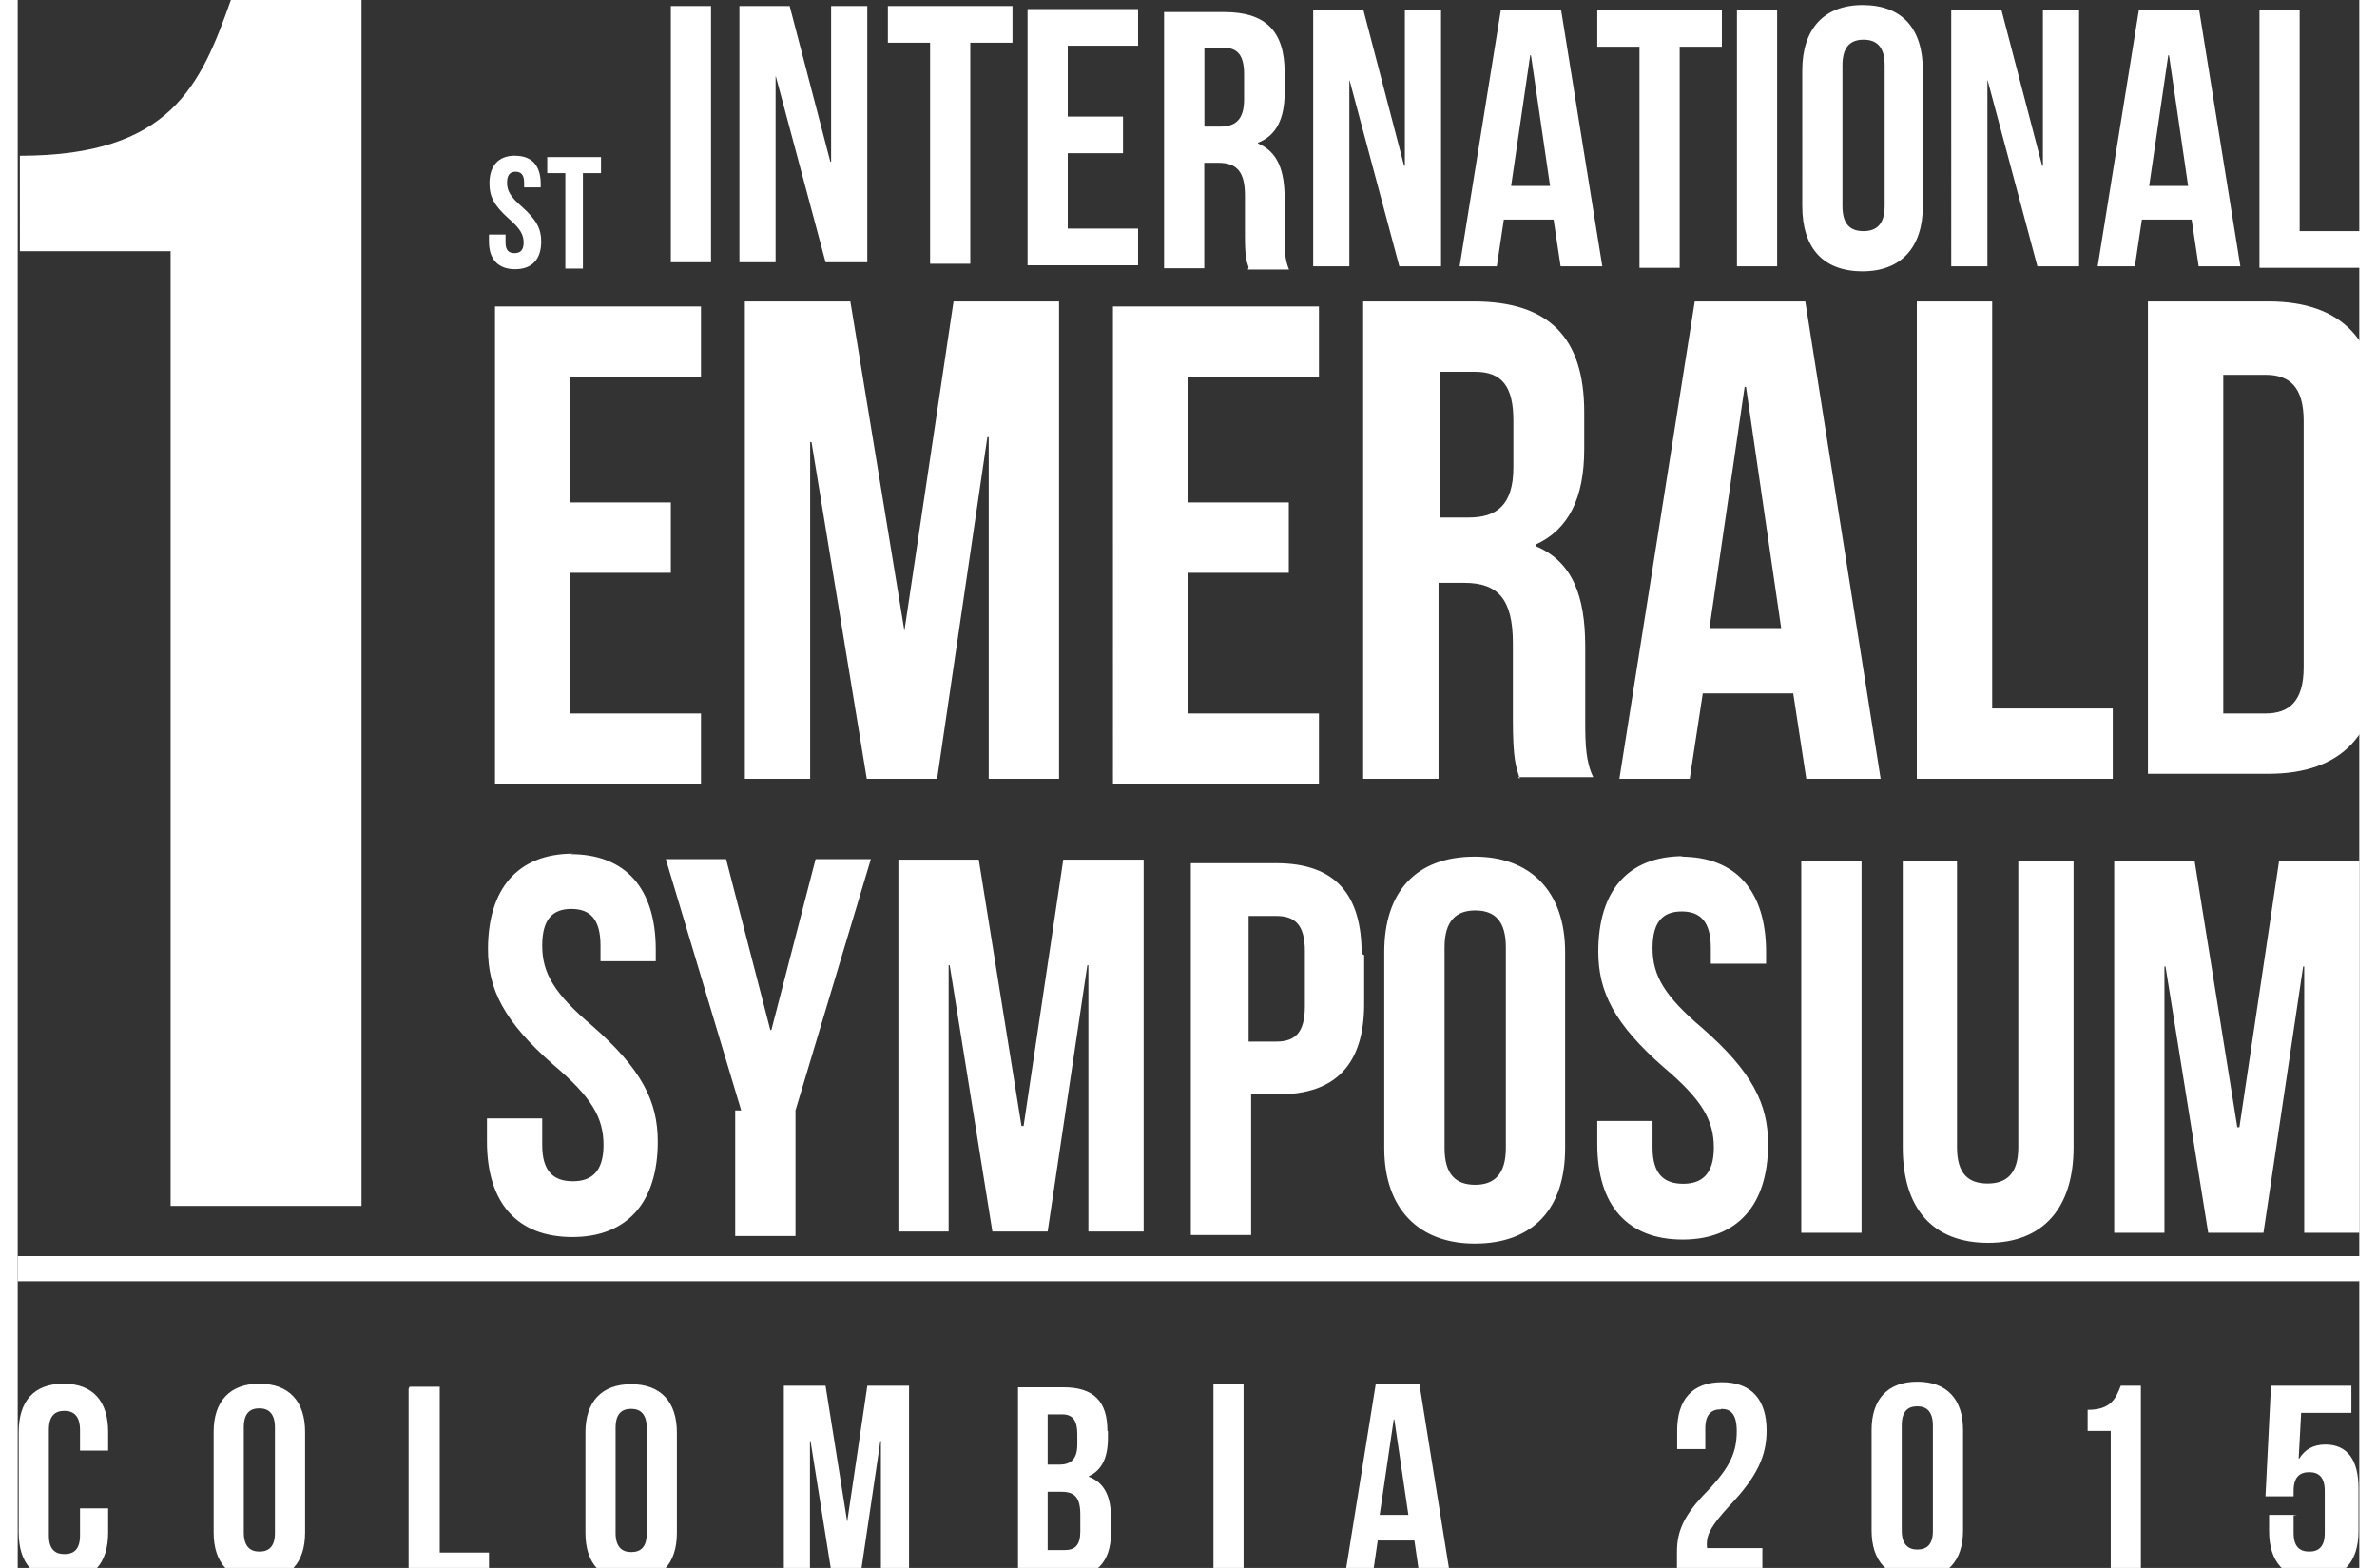 <svg xmlns="http://www.w3.org/2000/svg" height="310" width="470" viewBox="0 0 466.07 312.06"><rect x="0" y="0" width="466.07" height="312.06" fill="#333333" stroke="none"/><path d="M.43 31c30 0 36-14 42-31h26v240h-38V50h-30V23zM130 1.2h8v51h-8v-51zm21 14h-.15v37h-7.2v-51h10l8.1 31h.15v-31h7.2v51h-8.3l-9.9-37zm22-14h25v7.3h-8.4v44h-8v-44h-8.4V1.2zm36 22h11v7.3h-11v15h14v7.3h-22v-51h22v7.3h-14v14zm36 30c-.44-1.3-.73-2.1-.73-6.3v-8c0-4.7-1.6-6.5-5.3-6.5h-2.8v21h-8v-51h12c8.3 0 12 3.9 12 12v4c0 5.3-1.7 8.6-5.3 10v.15c4 1.7 5.3 5.5 5.3 11v7.9c0 2.5.07 4.3.88 6.2h-8.2zm-8.8-44v16h3.1c3 0 4.8-1.3 4.8-5.4v-5c0-3.7-1.2-5.3-4.1-5.3h-3.9zm29 6.8h-.15v37h-7.2V2h10l8.1 31h.15V2h7.2v51H275l-9.9-37zm50 37h-8.1l-1.4-9.3h-9.9l-1.4 9.3H287l8.2-51h12l8.2 51zm-18-16h7.8l-3.8-26h-.15l-3.8 26zm17-35h25v7.3h-8.4v44h-8v-44h-8.4V2zm28 0h8v51h-8V2zm13 12c0-8.2 4.3-13 12-13 7.9 0 12 4.7 12 13v27c0 8.2-4.3 13-12 13-7.9 0-12-4.7-12-13V14zm8 27c0 3.7 1.6 5 4.2 5s4.2-1.4 4.2-5V13c0-3.7-1.6-5.1-4.2-5.1s-4.2 1.4-4.2 5.1v28zm29-25h-.15v37h-7.2V2h10l8.1 31h.15V2h7.2v51H402l-9.9-37zm50 37h-8.1l-1.4-9.3h-9.9l-1.4 9.3H414l8.2-51h12l8.2 51zm-18-16h7.8l-3.8-26h-.15l-3.8 26zm22-35h8v44h13v7.3h-21v-51zM110 100h20v14h-20v28h26v14H95V61h41v14h-26v26zm66 27h.27l10-67h21v95h-14V87H193l-10 68h-14l-11-67h-.27v67h-13V60h21l11 67zm57-27h20v14h-20v28h26v14h-41V61h41v14h-26v26zm66 55c-.81-2.4-1.4-3.9-1.4-12v-15c0-8.8-3-12-9.7-12h-5.1v39h-15V60h22c15 0 22 7.2 22 22v7.4c0 9.7-3.1 16-9.7 19v.27c7.4 3.1 9.9 10 9.9 20v15c0 4.6.14 8 1.6 11h-15zm-16-81v29h5.8c5.5 0 8.9-2.4 8.9-10v-9.3c0-6.8-2.3-9.7-7.6-9.7h-7.2zm88 81h-15l-2.6-17h-18l-2.6 17h-14l15-95h22l15 95zm-34-30h14l-7-48h-.27l-7 48zm41-65h15v81h24v14h-39V60zm46 0h24c15 0 22 8.2 22 23v48c0 15-7.3 23-22 23h-24V59zm15 14v68h8.4c4.7 0 7.6-2.4 7.6-9.2v-49c0-6.8-2.8-9.2-7.6-9.2H439zM110 170c11 0 17 6.8 17 19v2.3h-11v-3.1c0-5.3-2.1-7.3-5.8-7.3s-5.8 2-5.8 7.3c0 5.4 2.3 9.5 10 16 9.8 8.6 13 15 13 23 0 12-6 19-17 19s-17-6.8-17-19v-4.6h11v5.3c0 5.3 2.3 7.2 6.1 7.2 3.7 0 6.1-1.9 6.1-7.2 0-5.4-2.3-9.5-10-16-9.8-8.6-13-15-13-23 .01-12 5.9-19 17-19zm34 51l-15-50h12l8.8 34h.21l8.8-34h11l-15 50v25h-12v-25zm56 3.1h.21l7.9-53h16v74h-11v-53h-.21l-7.9 53h-11l-8.5-53h-.21v53h-10v-74h16l8.5 53zm68-34v9.7c0 12-5.7 18-17 18h-5.5v28h-12v-74h17c12 0 17 6.5 17 18zm-23-7.8v25h5.5c3.7 0 5.7-1.7 5.7-7v-11c0-5.3-2-7-5.7-7H245zm27 7.2c0-12 6.3-19 18-19 11 0 18 6.8 18 19v39c0 12-6.3 19-18 19-11 0-18-6.8-18-19v-39zm12 39c0 5.3 2.3 7.3 6.1 7.3 3.7 0 6.1-2 6.1-7.3v-40c0-5.3-2.3-7.3-6.1-7.3-3.7 0-6.1 2-6.1 7.3v40zm47-58c11 0 17 6.8 17 19v2.3h-11v-3.1c0-5.3-2.1-7.3-5.8-7.3s-5.8 2-5.8 7.3c0 5.4 2.3 9.5 10 16 9.8 8.6 13 15 13 23 0 12-6 19-17 19s-17-6.8-17-19v-4.6h11v5.3c0 5.3 2.3 7.2 6.1 7.2 3.7 0 6.1-1.9 6.1-7.2 0-5.4-2.3-9.5-10-16-9.8-8.6-13-15-13-23 0-12 5.8-19 17-19zm24 .85h12v74h-12v-74zm31 0v57c0 5.3 2.3 7.2 6.1 7.2 3.7 0 6.1-1.9 6.1-7.2v-57h11v57c0 12-6 19-17 19s-17-6.8-17-19v-57h12zm56 53h.21l7.9-53h16v74h-11v-53h-.21l-7.9 53h-11l-8.5-53h-.21v53h-10v-74h16l8.5 53zM99 31c3.4 0 5.1 2 5.1 5.6v.69h-3.3v-.91c0-1.6-.63-2.2-1.7-2.2s-1.7.6-1.7 2.2.69 2.8 3 4.8c2.9 2.6 3.8 4.4 3.8 6.9 0 3.5-1.8 5.5-5.2 5.5s-5.2-2-5.2-5.5v-1.4h3.3v1.6c0 1.6.69 2.1 1.8 2.1s1.8-.57 1.8-2.1c0-1.6-.69-2.8-3-4.8-2.9-2.6-3.8-4.4-3.8-6.9-.03-3.5 1.7-5.6 5.1-5.6zm6.1.26h11v3.2h-3.6v19H109v-19h-3.6v-3.2zM0 250h470v5H0zM18 300v5c0 6.1-3 9.6-8.9 9.6S.2 311.1.2 305v-20c0-6.1 3-9.6 8.9-9.6s8.9 3.5 8.9 9.6v3.7h-5.6v-4.1c0-2.7-1.2-3.8-3.1-3.8s-3.1 1-3.1 3.8v21c0 2.7 1.2 3.7 3.1 3.7s3.1-.97 3.1-3.7v-5.4H18zm21-15c0-6.1 3.2-9.6 9.1-9.6s9.1 3.5 9.1 9.6v20c0 6.1-3.2 9.6-9.1 9.6S39 311.1 39 305v-20zm6 20c0 2.7 1.2 3.8 3.1 3.8s3.1-1 3.1-3.7v-21c0-2.7-1.2-3.8-3.1-3.8s-3.1 1-3.1 3.8v20zm33-29h6v33h9.8v5.4h-16v-38zm35 9.1c0-6.1 3.2-9.6 9.1-9.6s9.1 3.5 9.1 9.6v20c0 6.1-3.2 9.6-9.1 9.6s-9.1-3.5-9.1-9.6v-20zm6 20c0 2.7 1.2 3.8 3.1 3.8s3.1-1 3.1-3.7v-21c0-2.7-1.2-3.8-3.1-3.8s-3.1 1-3.1 3.8v20zm46-2.3h.11l4-27h8.3v38h-5.6v-27h-.11l-4 27h-5.6l-4.3-27h-.11v27h-5.2v-38h8.3l4.3 27zm52-18v1.4c0 3.9-1.2 6.4-3.8 7.6v.11c3.2 1.2 4.4 4.1 4.4 8.1v3.1c0 5.9-3.1 9-9.1 9h-9.4v-38h9c6.2 0 8.8 2.9 8.8 8.7zm-12-3.3v10h2.3c2.2 0 3.6-.98 3.6-4v-2.1c0-2.7-.92-3.9-3-3.9H205zm0 15v12h3.4c2 0 3.1-.92 3.1-3.7v-3.3c0-3.5-1.1-4.6-3.8-4.6H205zm33-21h6v38h-6v-38zm47 38h-6l-1-6.9h-7.3l-1 6.9h-5.5l6.1-38h8.7l6.1 38zm-14-12h5.8l-2.8-19h-.11l-2.8 19zm68-21c-1.9 0-3.1 1-3.1 3.8v4.1h-5.6v-3.7c0-6.1 3-9.6 8.9-9.6s8.9 3.5 8.9 9.6c0 5-1.8 9.1-7.4 15-3.5 3.8-4.5 5.6-4.5 7.6 0 .27 0 .54.06.81h11v5.4h-17v-4.7c0-4.2 1.5-7.4 6-12 4.6-4.8 5.9-7.8 5.9-12-.01-3.4-1.2-4.4-3.1-4.4zm30 4.1c0-6.1 3.2-9.6 9.1-9.6s9.1 3.5 9.1 9.6v20c0 6.1-3.2 9.6-9.1 9.6s-9.1-3.5-9.1-9.6v-20zm6 20c0 2.7 1.2 3.8 3.1 3.8s3.1-1 3.1-3.7v-21c0-2.7-1.2-3.8-3.1-3.8s-3.1 1-3.1 3.8v20zm37-24c4.6 0 5.6-2.2 6.6-4.8h4v38h-6v-29H412v-4.2zm41 21v3.5c0 2.7 1.2 3.7 3.1 3.7s3.1-.97 3.1-3.7v-8.4c0-2.7-1.2-3.7-3.1-3.7s-3.1 1-3.1 3.7v1.1h-5.6l1.1-22h16v5.4h-10l-.49 9.1h.11c1.1-1.8 2.8-2.8 5.2-2.8 4.4 0 6.6 3.1 6.6 8.7v8.5c0 6.1-3 9.6-8.9 9.6s-8.9-3.5-8.9-9.6v-3.2h5.6z" fill="#fff"/></svg>